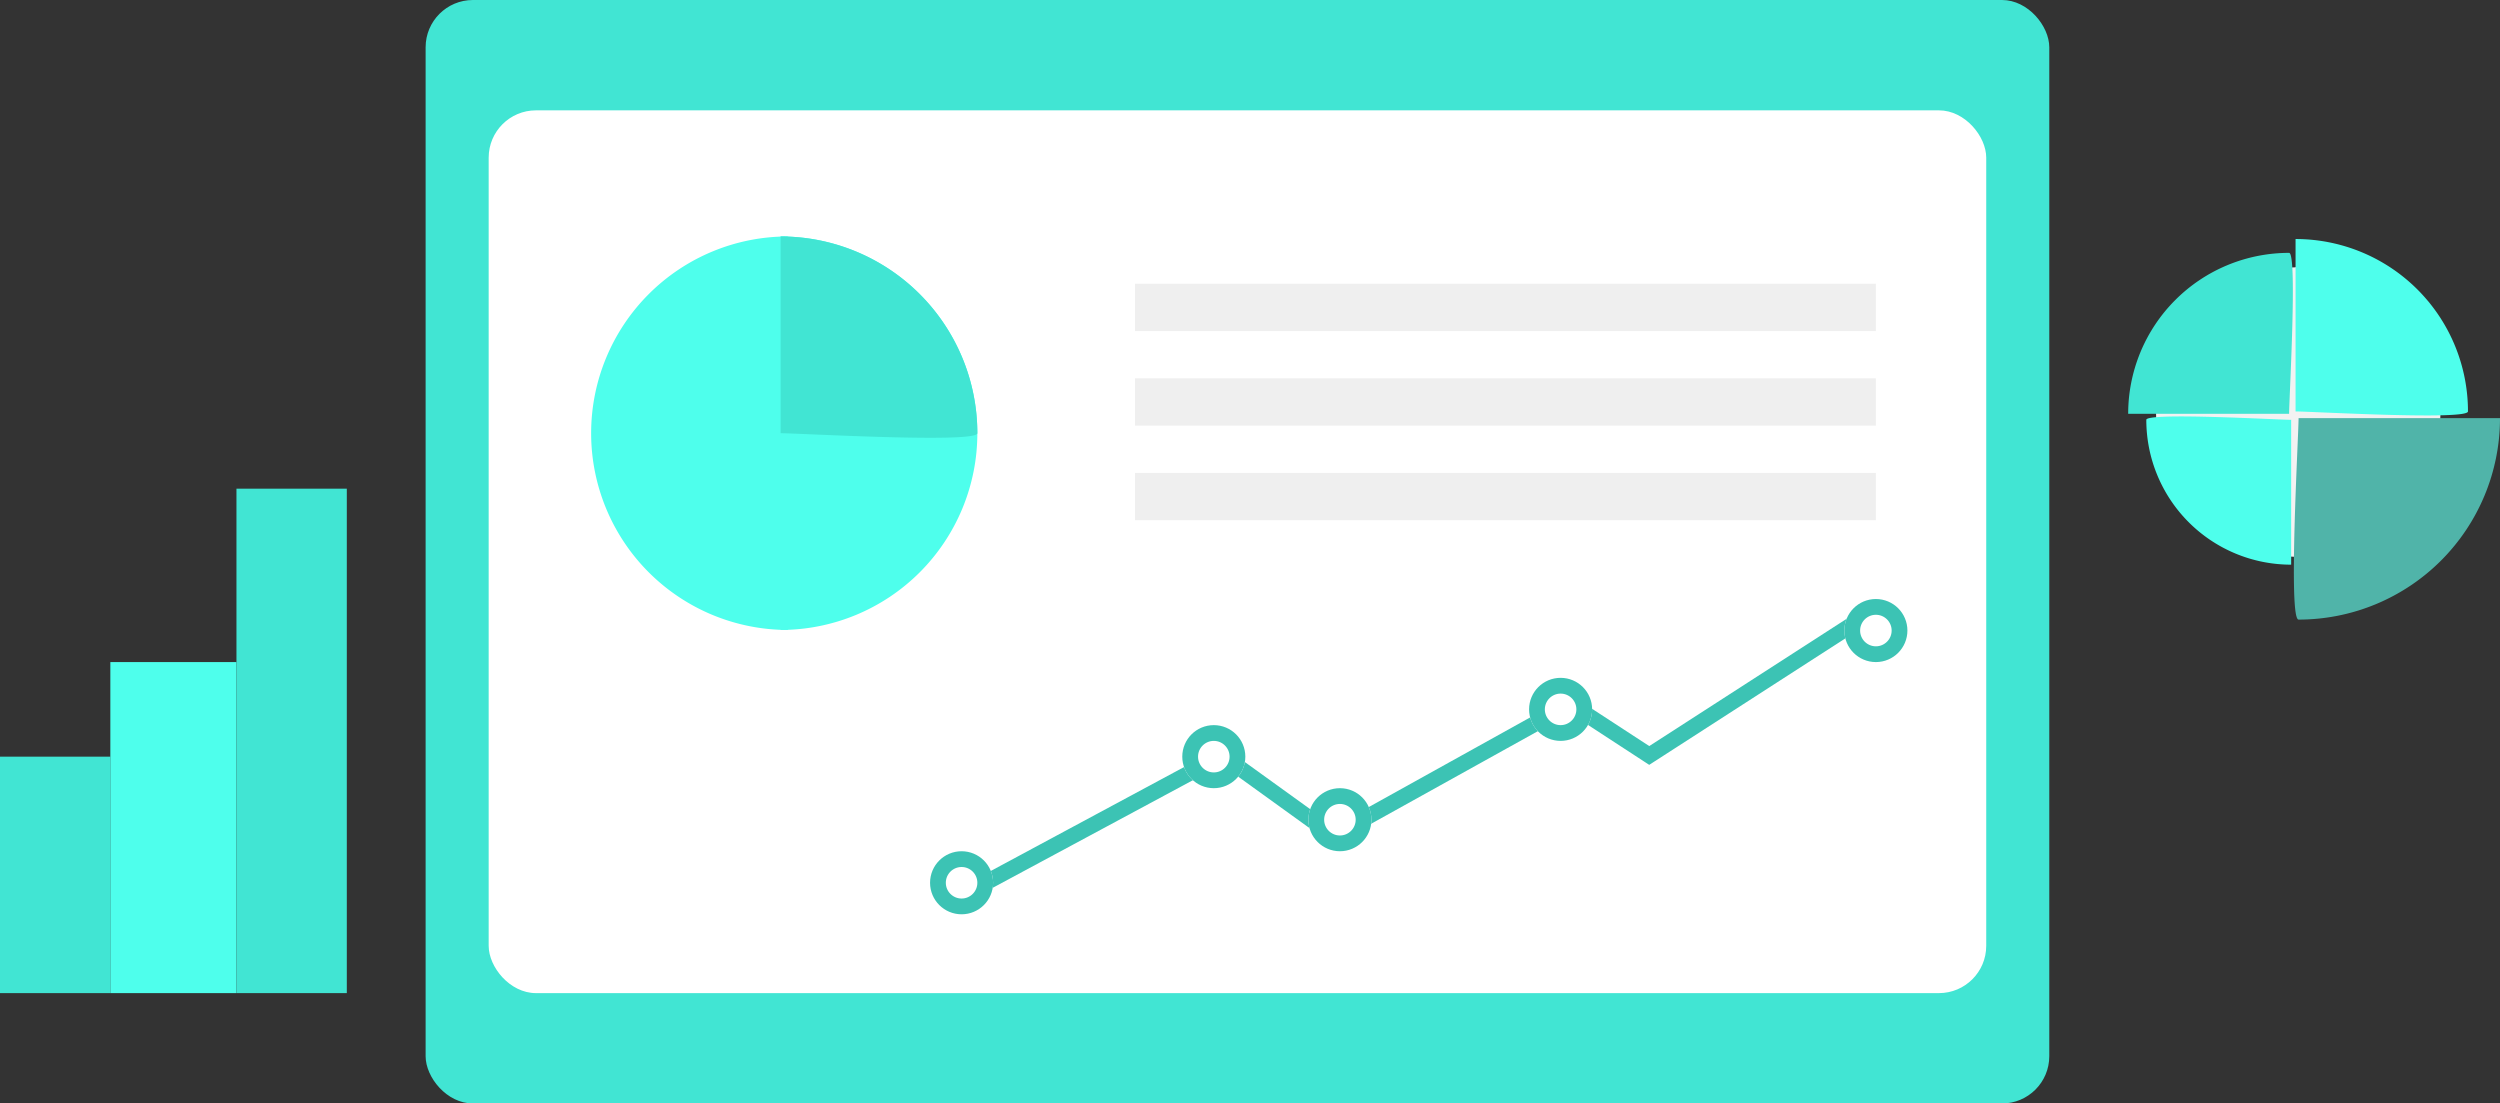 <svg xmlns="http://www.w3.org/2000/svg" width="158.592" height="70" viewBox="0 0 158.592 70">
  <rect x="0" y="0" width="158.592" height="70" fill="#333333" stroke="none"/>
  <g id="Group_5305" data-name="Group 5305" transform="translate(6696 -16751)">
    <g id="Group_5299" data-name="Group 5299" transform="translate(-5)">
      <rect id="Rectangle_3972" data-name="Rectangle 3972" width="103" height="70" rx="3" transform="translate(-6664 16751)" fill="#41e5d3"/>
      <rect id="Rectangle_3970" data-name="Rectangle 3970" width="95" height="56" rx="3" transform="translate(-6660 16758)" fill="#fff"/>
      <g id="Group_5296" data-name="Group 5296" transform="translate(415.009 1.67)">
        <path id="Path_12603" data-name="Path 12603" d="M-7043.355,16804.33l16.883-9.076,7.054,5.088,15.031-8.348,5,3.26,13.623-8.785" transform="translate(-2 2)" fill="none" stroke="#3cc3b4" stroke-width="1"/>
        <g id="Ellipse_1047" data-name="Ellipse 1047" transform="translate(-7047.009 16803.33)" fill="#fff" stroke="#3cc3b4" stroke-width="1">
          <circle cx="2" cy="2" r="2" stroke="none"/>
          <circle cx="2" cy="2" r="1.5" fill="none"/>
        </g>
        <g id="Ellipse_1048" data-name="Ellipse 1048" transform="translate(-7031.009 16795.33)" fill="#fff" stroke="#3cc3b4" stroke-width="1">
          <circle cx="2" cy="2" r="2" stroke="none"/>
          <circle cx="2" cy="2" r="1.5" fill="none"/>
        </g>
        <g id="Ellipse_1049" data-name="Ellipse 1049" transform="translate(-7023.009 16799.33)" fill="#fff" stroke="#3cc3b4" stroke-width="1">
          <circle cx="2" cy="2" r="2" stroke="none"/>
          <circle cx="2" cy="2" r="1.5" fill="none"/>
        </g>
        <g id="Ellipse_1050" data-name="Ellipse 1050" transform="translate(-7009.009 16792.33)" fill="#fff" stroke="#3cc3b4" stroke-width="1">
          <circle cx="2" cy="2" r="2" stroke="none"/>
          <circle cx="2" cy="2" r="1.5" fill="none"/>
        </g>
        <g id="Ellipse_1051" data-name="Ellipse 1051" transform="translate(-6989.009 16787.33)" fill="#fff" stroke="#3cc3b4" stroke-width="1">
          <circle cx="2" cy="2" r="2" stroke="none"/>
          <circle cx="2" cy="2" r="1.5" fill="none"/>
        </g>
      </g>
      <rect id="Rectangle_3971" data-name="Rectangle 3971" width="47" height="3" transform="translate(-6619 16769)" fill="#efefef"/>
      <rect id="Rectangle_3975" data-name="Rectangle 3975" width="47" height="3" transform="translate(-6619 16775)" fill="#efefef"/>
      <rect id="Rectangle_3976" data-name="Rectangle 3976" width="47" height="3" transform="translate(-6619 16781)" fill="#efefef"/>
      <g id="Group_5297" data-name="Group 5297" transform="translate(52 -1)">
        <path id="Path_12623" data-name="Path 12623" d="M25.981,0a12.481,12.481,0,1,0,0,24.962" transform="translate(-6719 16767)" fill="#4effec"/>
        <path id="Path_12624" data-name="Path 12624" d="M13.5,0a12.481,12.481,0,1,1,0,24.962" transform="translate(-6706.981 16767)" fill="#4effec"/>
        <path id="Path_12622" data-name="Path 12622" d="M13.5,0A12.481,12.481,0,0,1,25.981,12.481c0,.655-11.377,0-12.481,0" transform="translate(-6706.981 16767)" fill="#41e5d3"/>
      </g>
    </g>
    <g id="Group_5298" data-name="Group 5298" transform="translate(146 0.675)">
      <path id="Path_12623-2" data-name="Path 12623" d="M22.689,0a9.189,9.189,0,1,0,0,18.378" transform="translate(-6718.726 16767.277)" fill="#f2f2f2"/>
      <path id="Path_12624-2" data-name="Path 12624" d="M13.5,0a9.189,9.189,0,1,1,0,18.378" transform="translate(-6709.877 16767.277)" fill="#f2f2f2"/>
      <path id="Path_12622-2" data-name="Path 12622" d="M13.5,0A10.937,10.937,0,0,1,24.437,10.937c0,.574-9.97,0-10.937,0" transform="translate(-6709.877 16765.488)" fill="#4effec"/>
      <path id="Path_12625" data-name="Path 12625" d="M0,0A9.189,9.189,0,0,1,9.189,9.189c0,.482-8.376,0-9.189,0" transform="translate(-6696.656 16786.146) rotate(180)" fill="#4effec"/>
      <path id="Path_12627" data-name="Path 12627" d="M0,0A12.778,12.778,0,0,1,12.778,12.778c0,.671-11.648,0-12.778,0" transform="translate(-6683.408 16776.852) rotate(90)" fill="#50b4a9"/>
      <path id="Path_12626" data-name="Path 12626" d="M0,0A10.208,10.208,0,0,1,10.208,10.208c0,.536-9.3,0-10.208,0" transform="translate(-6706.995 16776.574) rotate(-90)" fill="#41e5d3"/>
    </g>
    <g id="Group_5300" data-name="Group 5300" transform="translate(-145 -4)">
      <rect id="Rectangle_3977" data-name="Rectangle 3977" width="7" height="15" transform="translate(-6551 16803)" fill="#41e5d3"/>
      <rect id="Rectangle_3978" data-name="Rectangle 3978" width="8" height="21" transform="translate(-6544 16797)" fill="#4effec"/>
      <rect id="Rectangle_3979" data-name="Rectangle 3979" width="7" height="32" transform="translate(-6536 16786)" fill="#41e5d3"/>
    </g>
  </g>
</svg>
